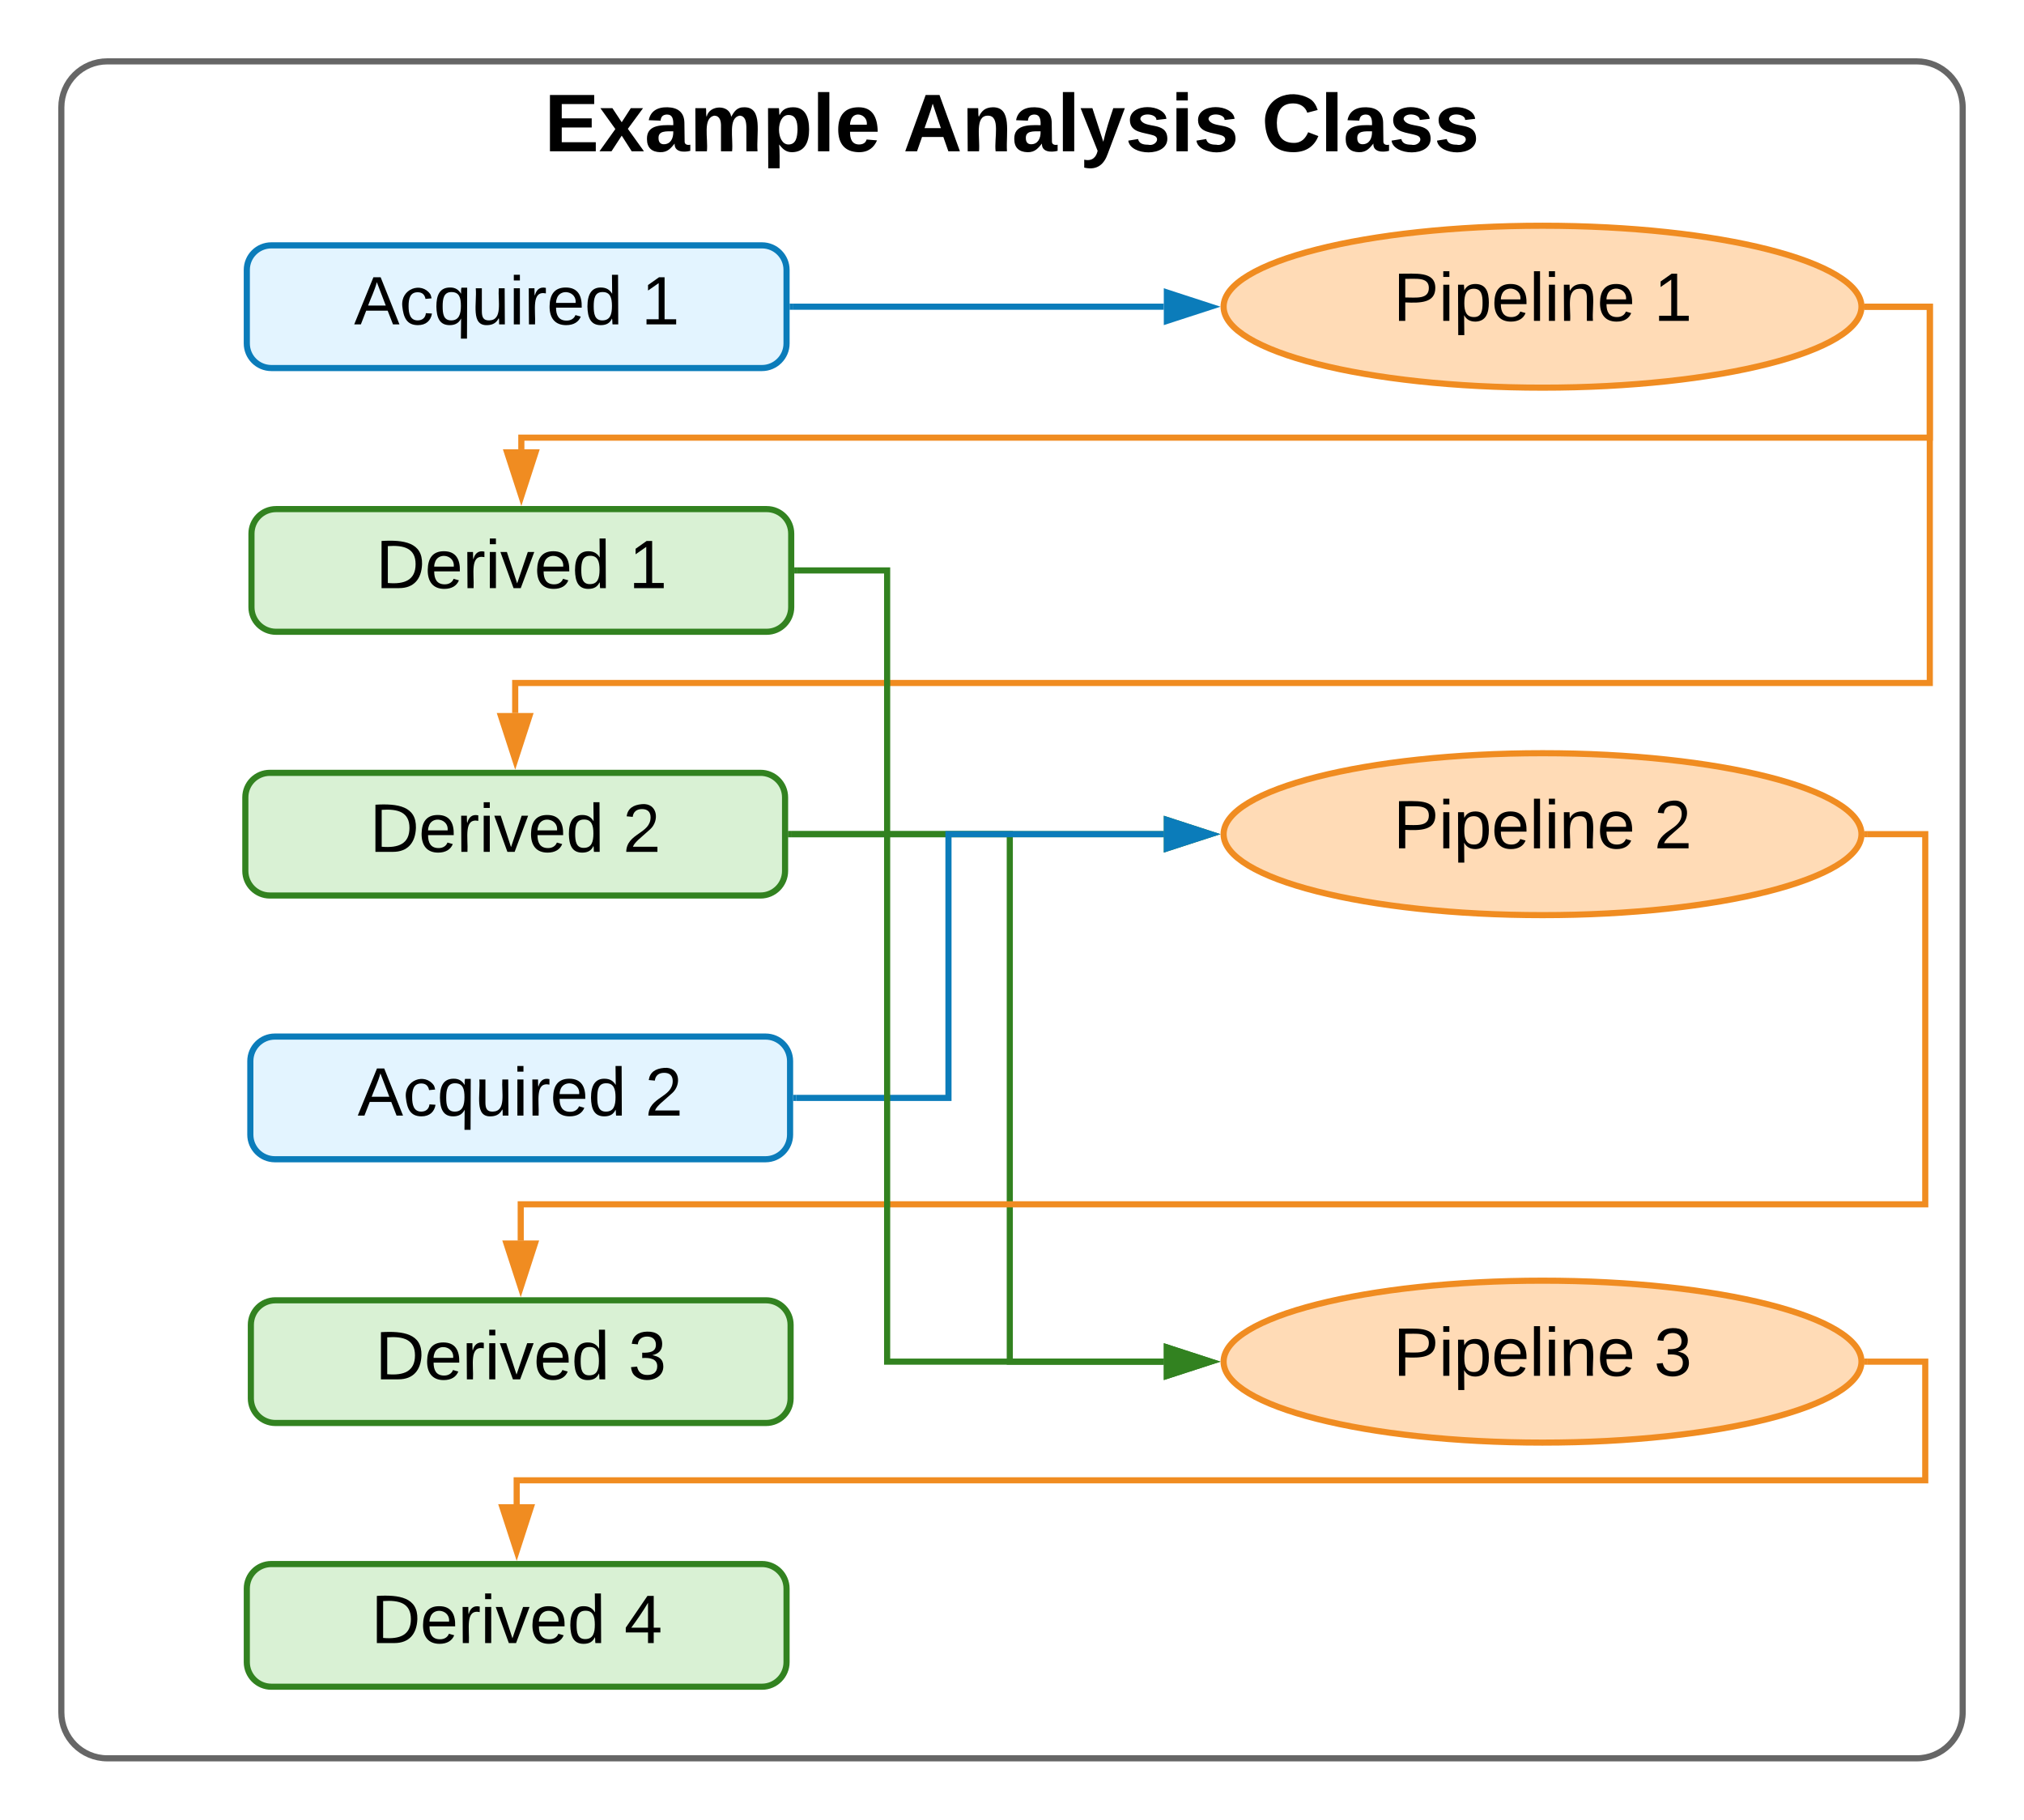 <svg xmlns="http://www.w3.org/2000/svg" xmlns:xlink="http://www.w3.org/1999/xlink" xmlns:lucid="lucid" width="660" height="593.36"><g transform="translate(-0.719 2.709)" lucid:page-tab-id="0_0"><path d="M90.35 335.3c-4.42 0-8 3.57-8 8v24c0 4.4 3.58 8 8 8h160c4.42 0 8-3.6 8-8v-24c0-4.43-3.58-8-8-8z" stroke="#0b7cba" stroke-width="2" fill="#c9ebff" fill-opacity=".5"/><use xlink:href="#a" transform="matrix(1,0,0,1,90.349,343.291) translate(26.975 17.778)"/><use xlink:href="#b" transform="matrix(1,0,0,1,90.349,343.291) translate(120.679 17.778)"/><path d="M89.2 77.3c-4.43 0-8 3.57-8 8v24c0 4.4 3.57 8 8 8h160c4.4 0 8-3.6 8-8v-24c0-4.43-3.6-8-8-8z" stroke="#0b7cba" stroke-width="2" fill="#c9ebff" fill-opacity=".5"/><use xlink:href="#a" transform="matrix(1,0,0,1,89.185,85.291) translate(26.975 17.778)"/><use xlink:href="#c" transform="matrix(1,0,0,1,89.185,85.291) translate(120.679 17.778)"/><path d="M90.72 163.3c-4.42 0-8 3.57-8 8v24c0 4.4 3.58 8 8 8h160c4.42 0 8-3.6 8-8v-24c0-4.43-3.58-8-8-8z" stroke="#328220" stroke-width="2" fill="#b5e5aa" fill-opacity=".5"/><use xlink:href="#d" transform="matrix(1,0,0,1,90.719,171.291) translate(32.562 17.778)"/><use xlink:href="#c" transform="matrix(1,0,0,1,90.719,171.291) translate(115.093 17.778)"/><path d="M88.72 249.3c-4.42 0-8 3.57-8 8v24c0 4.4 3.58 8 8 8h160c4.42 0 8-3.6 8-8v-24c0-4.43-3.58-8-8-8z" stroke="#328220" stroke-width="2" fill="#b5e5aa" fill-opacity=".5"/><use xlink:href="#d" transform="matrix(1,0,0,1,88.719,257.291) translate(32.562 17.778)"/><use xlink:href="#b" transform="matrix(1,0,0,1,88.719,257.291) translate(115.093 17.778)"/><path d="M90.52 421.3c-4.42 0-8 3.57-8 8v24c0 4.4 3.58 8 8 8h160c4.42 0 8-3.6 8-8v-24c0-4.43-3.58-8-8-8z" stroke="#328220" stroke-width="2" fill="#b5e5aa" fill-opacity=".5"/><use xlink:href="#d" transform="matrix(1,0,0,1,90.519,429.291) translate(32.562 17.778)"/><use xlink:href="#e" transform="matrix(1,0,0,1,90.519,429.291) translate(115.093 17.778)"/><path d="M89.2 507.3c-4.43 0-8 3.57-8 8v24c0 4.4 3.57 8 8 8h160c4.4 0 8-3.6 8-8v-24c0-4.43-3.6-8-8-8z" stroke="#328220" stroke-width="2" fill="#b5e5aa" fill-opacity=".5"/><use xlink:href="#d" transform="matrix(1,0,0,1,89.185,515.291) translate(32.562 17.778)"/><use xlink:href="#f" transform="matrix(1,0,0,1,89.185,515.291) translate(115.093 17.778)"/><path d="M607.72 97.3c0 14.57-46.56 26.4-104 26.4s-104-11.83-104-26.4c0-14.6 46.56-26.4 104-26.4s104 11.8 104 26.4z" stroke="#f08c21" stroke-width="2" fill="#ffdbb6"/><use xlink:href="#g" transform="matrix(1,0,0,1,399.719,70.891) translate(55.332 31.028)"/><use xlink:href="#h" transform="matrix(1,0,0,1,399.719,70.891) translate(140.332 31.028)"/><path d="M607.72 441.3c0 14.57-46.56 26.4-104 26.4s-104-11.83-104-26.4c0-14.6 46.56-26.4 104-26.4s104 11.8 104 26.4z" stroke="#f08c21" stroke-width="2" fill="#ffdbb6"/><use xlink:href="#g" transform="matrix(1,0,0,1,399.719,414.891) translate(55.332 31.028)"/><use xlink:href="#i" transform="matrix(1,0,0,1,399.719,414.891) translate(140.332 31.028)"/><path d="M607.72 269.3c0 14.57-46.56 26.4-104 26.4s-104-11.83-104-26.4c0-14.6 46.56-26.4 104-26.4s104 11.8 104 26.4z" stroke="#f08c21" stroke-width="2" fill="#ffdbb6"/><use xlink:href="#g" transform="matrix(1,0,0,1,399.719,242.891) translate(55.332 31.028)"/><use xlink:href="#j" transform="matrix(1,0,0,1,399.719,242.891) translate(140.332 31.028)"/><path d="M259.2 97.3H380.2" stroke="#0b7cba" stroke-width="2" fill="none"/><path d="M259.2 98.3h-1v-2h1z" fill="#0b7cba"/><path d="M395.48 97.3l-14.26 4.63v-9.27z" stroke="#0b7cba" stroke-width="2" fill="#0b7cba"/><path d="M20.72 32.3c0-8.3 6.7-15 15-15h590c8.28 0 15 6.7 15 15v523.35c0 8.3-6.72 15-15 15h-590c-8.3 0-15-6.7-15-15z" stroke="#666" stroke-width="2" fill-opacity="0"/><use xlink:href="#k" transform="matrix(1,0,0,1,28.719,25.291) translate(149.556 21.333)"/><use xlink:href="#l" transform="matrix(1,0,0,1,28.719,25.291) translate(266.519 21.333)"/><use xlink:href="#m" transform="matrix(1,0,0,1,28.719,25.291) translate(383.407 21.333)"/><path d="M258.72 269.3h121.5" stroke="#328220" stroke-width="2" fill="none"/><path d="M258.74 270.3h-1.02v-2h1.02z" fill="#328220"/><path d="M395.48 269.3l-14.26 4.63v-9.27z" stroke="#328220" stroke-width="2" fill="#328220"/><path d="M258.72 269.3H330v172h50.22" stroke="#328220" stroke-width="2" fill="none"/><path d="M258.74 270.3h-1.02v-2h1.02z" fill="#328220"/><path d="M395.48 441.3l-14.26 4.63v-9.27z" stroke="#328220" stroke-width="2" fill="#328220"/><path d="M260.35 355.3H310v-86h70.22" stroke="#0b7cba" stroke-width="2" fill="none"/><path d="M260.37 356.3h-1.02v-2h1.02z" fill="#0b7cba"/><path d="M395.48 269.3l-14.26 4.63v-9.27z" stroke="#0b7cba" stroke-width="2" fill="#0b7cba"/><path d="M609.72 97.3H630V140H170.72v3.8" stroke="#f08c21" stroke-width="2" fill="none"/><path d="M609.74 98.3h-1.1l.04-.25.03-.38.02-.37v-.27l-.03-.37-.05-.37h1.1z" fill="#f08c21"/><path d="M170.72 159.06l-4.64-14.27h9.27z" stroke="#f08c21" stroke-width="2" fill="#f08c21"/><path d="M609.72 97.3H630V220H168.72v9.8" stroke="#f08c21" stroke-width="2" fill="none"/><path d="M609.74 98.3h-1.1l.04-.25.03-.38.02-.37v-.27l-.03-.37-.05-.37h1.1z" fill="#f08c21"/><path d="M168.72 245.06l-4.64-14.27h9.27z" stroke="#f08c21" stroke-width="2" fill="#f08c21"/><path d="M609.72 269.3h18.8V390h-458v11.8" stroke="#f08c21" stroke-width="2" fill="none"/><path d="M609.74 270.3h-1.1l.04-.25.03-.38.02-.37v-.27l-.03-.37-.05-.37h1.1z" fill="#f08c21"/><path d="M170.52 417.06l-4.64-14.27h9.27z" stroke="#f08c21" stroke-width="2" fill="#f08c21"/><path d="M609.72 441.3h18.8V480H169.2v7.8" stroke="#f08c21" stroke-width="2" fill="none"/><path d="M609.74 442.3h-1.1l.04-.25.03-.38.02-.37v-.27l-.03-.37-.05-.37h1.1z" fill="#f08c21"/><path d="M169.2 503.06l-4.65-14.27h9.27z" stroke="#f08c21" stroke-width="2" fill="#f08c21"/><path d="M260.72 183.3H290v258h90.22" stroke="#328220" stroke-width="2" fill="none"/><path d="M260.74 184.3h-1.02v-2h1.02z" fill="#328220"/><path d="M395.48 441.3l-14.26 4.63v-9.27z" stroke="#328220" stroke-width="2" fill="#328220"/><defs><path d="M205 0l-28-72H64L36 0H1l101-248h38L239 0h-34zm-38-99l-47-123c-12 45-31 82-46 123h93" id="n"/><path d="M96-169c-40 0-48 33-48 73s9 75 48 75c24 0 41-14 43-38l32 2c-6 37-31 61-74 61-59 0-76-41-82-99-10-93 101-131 147-64 4 7 5 14 7 22l-32 3c-4-21-16-35-41-35" id="o"/><path d="M145-31C134-9 116 4 85 4 32 4 16-35 15-94c0-59 17-99 70-100 32-1 48 14 60 33 0-11-1-24 2-32h30l-1 268h-32zM93-21c41 0 51-33 51-76s-8-73-50-73c-40 0-46 35-46 75s5 74 45 74" id="p"/><path d="M84 4C-5 8 30-112 23-190h32v120c0 31 7 50 39 49 72-2 45-101 50-169h31l1 190h-30c-1-10 1-25-2-33-11 22-28 36-60 37" id="q"/><path d="M24-231v-30h32v30H24zM24 0v-190h32V0H24" id="r"/><path d="M114-163C36-179 61-72 57 0H25l-1-190h30c1 12-1 29 2 39 6-27 23-49 58-41v29" id="s"/><path d="M100-194c63 0 86 42 84 106H49c0 40 14 67 53 68 26 1 43-12 49-29l28 8c-11 28-37 45-77 45C44 4 14-33 15-96c1-61 26-98 85-98zm52 81c6-60-76-77-97-28-3 7-6 17-6 28h103" id="t"/><path d="M85-194c31 0 48 13 60 33l-1-100h32l1 261h-30c-2-10 0-23-3-31C134-8 116 4 85 4 32 4 16-35 15-94c0-66 23-100 70-100zm9 24c-40 0-46 34-46 75 0 40 6 74 45 74 42 0 51-32 51-76 0-42-9-74-50-73" id="u"/><g id="a"><use transform="matrix(0.062,0,0,0.062,0,0)" xlink:href="#n"/><use transform="matrix(0.062,0,0,0.062,14.815,0)" xlink:href="#o"/><use transform="matrix(0.062,0,0,0.062,25.926,0)" xlink:href="#p"/><use transform="matrix(0.062,0,0,0.062,38.272,0)" xlink:href="#q"/><use transform="matrix(0.062,0,0,0.062,50.617,0)" xlink:href="#r"/><use transform="matrix(0.062,0,0,0.062,55.494,0)" xlink:href="#s"/><use transform="matrix(0.062,0,0,0.062,62.84,0)" xlink:href="#t"/><use transform="matrix(0.062,0,0,0.062,75.185,0)" xlink:href="#u"/></g><path d="M101-251c82-7 93 87 43 132L82-64C71-53 59-42 53-27h129V0H18c2-99 128-94 128-182 0-28-16-43-45-43s-46 15-49 41l-32-3c6-41 34-60 81-64" id="v"/><use transform="matrix(0.062,0,0,0.062,0,0)" xlink:href="#v" id="b"/><path d="M27 0v-27h64v-190l-56 39v-29l58-41h29v221h61V0H27" id="w"/><use transform="matrix(0.062,0,0,0.062,0,0)" xlink:href="#w" id="c"/><path d="M30-248c118-7 216 8 213 122C240-48 200 0 122 0H30v-248zM63-27c89 8 146-16 146-99s-60-101-146-95v194" id="x"/><path d="M108 0H70L1-190h34L89-25l56-165h34" id="y"/><g id="d"><use transform="matrix(0.062,0,0,0.062,0,0)" xlink:href="#x"/><use transform="matrix(0.062,0,0,0.062,15.988,0)" xlink:href="#t"/><use transform="matrix(0.062,0,0,0.062,28.333,0)" xlink:href="#s"/><use transform="matrix(0.062,0,0,0.062,35.679,0)" xlink:href="#r"/><use transform="matrix(0.062,0,0,0.062,40.556,0)" xlink:href="#y"/><use transform="matrix(0.062,0,0,0.062,51.667,0)" xlink:href="#t"/><use transform="matrix(0.062,0,0,0.062,64.012,0)" xlink:href="#u"/></g><path d="M126-127c33 6 58 20 58 59 0 88-139 92-164 29-3-8-5-16-6-25l32-3c6 27 21 44 54 44 32 0 52-15 52-46 0-38-36-46-79-43v-28c39 1 72-4 72-42 0-27-17-43-46-43-28 0-47 15-49 41l-32-3c6-42 35-63 81-64 48-1 79 21 79 65 0 36-21 52-52 59" id="z"/><use transform="matrix(0.062,0,0,0.062,0,0)" xlink:href="#z" id="e"/><path d="M155-56V0h-30v-56H8v-25l114-167h33v167h35v25h-35zm-30-156c-27 46-58 90-88 131h88v-131" id="A"/><use transform="matrix(0.062,0,0,0.062,0,0)" xlink:href="#A" id="f"/><path d="M30-248c87 1 191-15 191 75 0 78-77 80-158 76V0H30v-248zm33 125c57 0 124 11 124-50 0-59-68-47-124-48v98" id="B"/><path d="M115-194c55 1 70 41 70 98S169 2 115 4C84 4 66-9 55-30l1 105H24l-1-265h31l2 30c10-21 28-34 59-34zm-8 174c40 0 45-34 45-75s-6-73-45-74c-42 0-51 32-51 76 0 43 10 73 51 73" id="C"/><path d="M24 0v-261h32V0H24" id="D"/><path d="M117-194c89-4 53 116 60 194h-32v-121c0-31-8-49-39-48C34-167 62-67 57 0H25l-1-190h30c1 10-1 24 2 32 11-22 29-35 61-36" id="E"/><g id="g"><use transform="matrix(0.062,0,0,0.062,0,0)" xlink:href="#B"/><use transform="matrix(0.062,0,0,0.062,14.815,0)" xlink:href="#r"/><use transform="matrix(0.062,0,0,0.062,19.691,0)" xlink:href="#C"/><use transform="matrix(0.062,0,0,0.062,32.037,0)" xlink:href="#t"/><use transform="matrix(0.062,0,0,0.062,44.383,0)" xlink:href="#D"/><use transform="matrix(0.062,0,0,0.062,49.259,0)" xlink:href="#r"/><use transform="matrix(0.062,0,0,0.062,54.136,0)" xlink:href="#E"/><use transform="matrix(0.062,0,0,0.062,66.481,0)" xlink:href="#t"/></g><use transform="matrix(0.062,0,0,0.062,0,0)" xlink:href="#w" id="h"/><use transform="matrix(0.062,0,0,0.062,0,0)" xlink:href="#z" id="i"/><use transform="matrix(0.062,0,0,0.062,0,0)" xlink:href="#v" id="j"/><path d="M24 0v-248h195v40H76v63h132v40H76v65h150V0H24" id="F"/><path d="M144 0l-44-69L55 0H2l70-98-66-92h53l41 62 40-62h54l-67 91 71 99h-54" id="G"/><path d="M133-34C117-15 103 5 69 4 32 3 11-16 11-54c-1-60 55-63 116-61 1-26-3-47-28-47-18 1-26 9-28 27l-52-2c7-38 36-58 82-57s74 22 75 68l1 82c-1 14 12 18 25 15v27c-30 8-71 5-69-32zm-48 3c29 0 43-24 42-57-32 0-66-3-65 30 0 17 8 27 23 27" id="H"/><path d="M220-157c-53 9-28 100-34 157h-49v-107c1-27-5-49-29-50C55-147 81-57 75 0H25l-1-190h47c2 12-1 28 3 38 10-53 101-56 108 0 13-22 24-43 59-42 82 1 51 116 57 194h-49v-107c-1-25-5-48-29-50" id="I"/><path d="M135-194c53 0 70 44 70 98 0 56-19 98-73 100-31 1-45-17-59-34 3 33 2 69 2 105H25l-1-265h48c2 10 0 23 3 31 11-24 29-35 60-35zM114-30c33 0 39-31 40-66 0-38-9-64-40-64-56 0-55 130 0 130" id="J"/><path d="M25 0v-261h50V0H25" id="K"/><path d="M185-48c-13 30-37 53-82 52C43 2 14-33 14-96s30-98 90-98c62 0 83 45 84 108H66c0 31 8 55 39 56 18 0 30-7 34-22zm-45-69c5-46-57-63-70-21-2 6-4 13-4 21h74" id="L"/><g id="k"><use transform="matrix(0.074,0,0,0.074,0,0)" xlink:href="#F"/><use transform="matrix(0.074,0,0,0.074,17.778,0)" xlink:href="#G"/><use transform="matrix(0.074,0,0,0.074,32.593,0)" xlink:href="#H"/><use transform="matrix(0.074,0,0,0.074,47.407,0)" xlink:href="#I"/><use transform="matrix(0.074,0,0,0.074,71.111,0)" xlink:href="#J"/><use transform="matrix(0.074,0,0,0.074,87.333,0)" xlink:href="#K"/><use transform="matrix(0.074,0,0,0.074,94.741,0)" xlink:href="#L"/></g><path d="M199 0l-22-63H83L61 0H9l90-248h61L250 0h-51zm-33-102l-36-108c-10 38-24 72-36 108h72" id="M"/><path d="M135-194c87-1 58 113 63 194h-50c-7-57 23-157-34-157-59 0-34 97-39 157H25l-1-190h47c2 12-1 28 3 38 12-26 28-41 61-42" id="N"/><path d="M123 10C108 53 80 86 19 72V37c35 8 53-11 59-39L3-190h52l48 148c12-52 28-100 44-148h51" id="O"/><path d="M137-138c1-29-70-34-71-4 15 46 118 7 119 86 1 83-164 76-172 9l43-7c4 19 20 25 44 25 33 8 57-30 24-41C81-84 22-81 20-136c-2-80 154-74 161-7" id="P"/><path d="M25-224v-37h50v37H25zM25 0v-190h50V0H25" id="Q"/><g id="l"><use transform="matrix(0.074,0,0,0.074,0,0)" xlink:href="#M"/><use transform="matrix(0.074,0,0,0.074,19.185,0)" xlink:href="#N"/><use transform="matrix(0.074,0,0,0.074,35.407,0)" xlink:href="#H"/><use transform="matrix(0.074,0,0,0.074,50.222,0)" xlink:href="#K"/><use transform="matrix(0.074,0,0,0.074,57.63,0)" xlink:href="#O"/><use transform="matrix(0.074,0,0,0.074,72.444,0)" xlink:href="#P"/><use transform="matrix(0.074,0,0,0.074,87.259,0)" xlink:href="#Q"/><use transform="matrix(0.074,0,0,0.074,94.667,0)" xlink:href="#P"/></g><path d="M67-125c0 53 21 87 73 88 37 1 54-22 65-47l45 17C233-25 199 4 140 4 58 4 20-42 15-125 8-235 124-281 211-232c18 10 29 29 36 50l-46 12c-8-25-30-41-62-41-52 0-71 34-72 86" id="R"/><g id="m"><use transform="matrix(0.074,0,0,0.074,0,0)" xlink:href="#R"/><use transform="matrix(0.074,0,0,0.074,19.185,0)" xlink:href="#K"/><use transform="matrix(0.074,0,0,0.074,26.593,0)" xlink:href="#H"/><use transform="matrix(0.074,0,0,0.074,41.407,0)" xlink:href="#P"/><use transform="matrix(0.074,0,0,0.074,56.222,0)" xlink:href="#P"/></g></defs></g></svg>